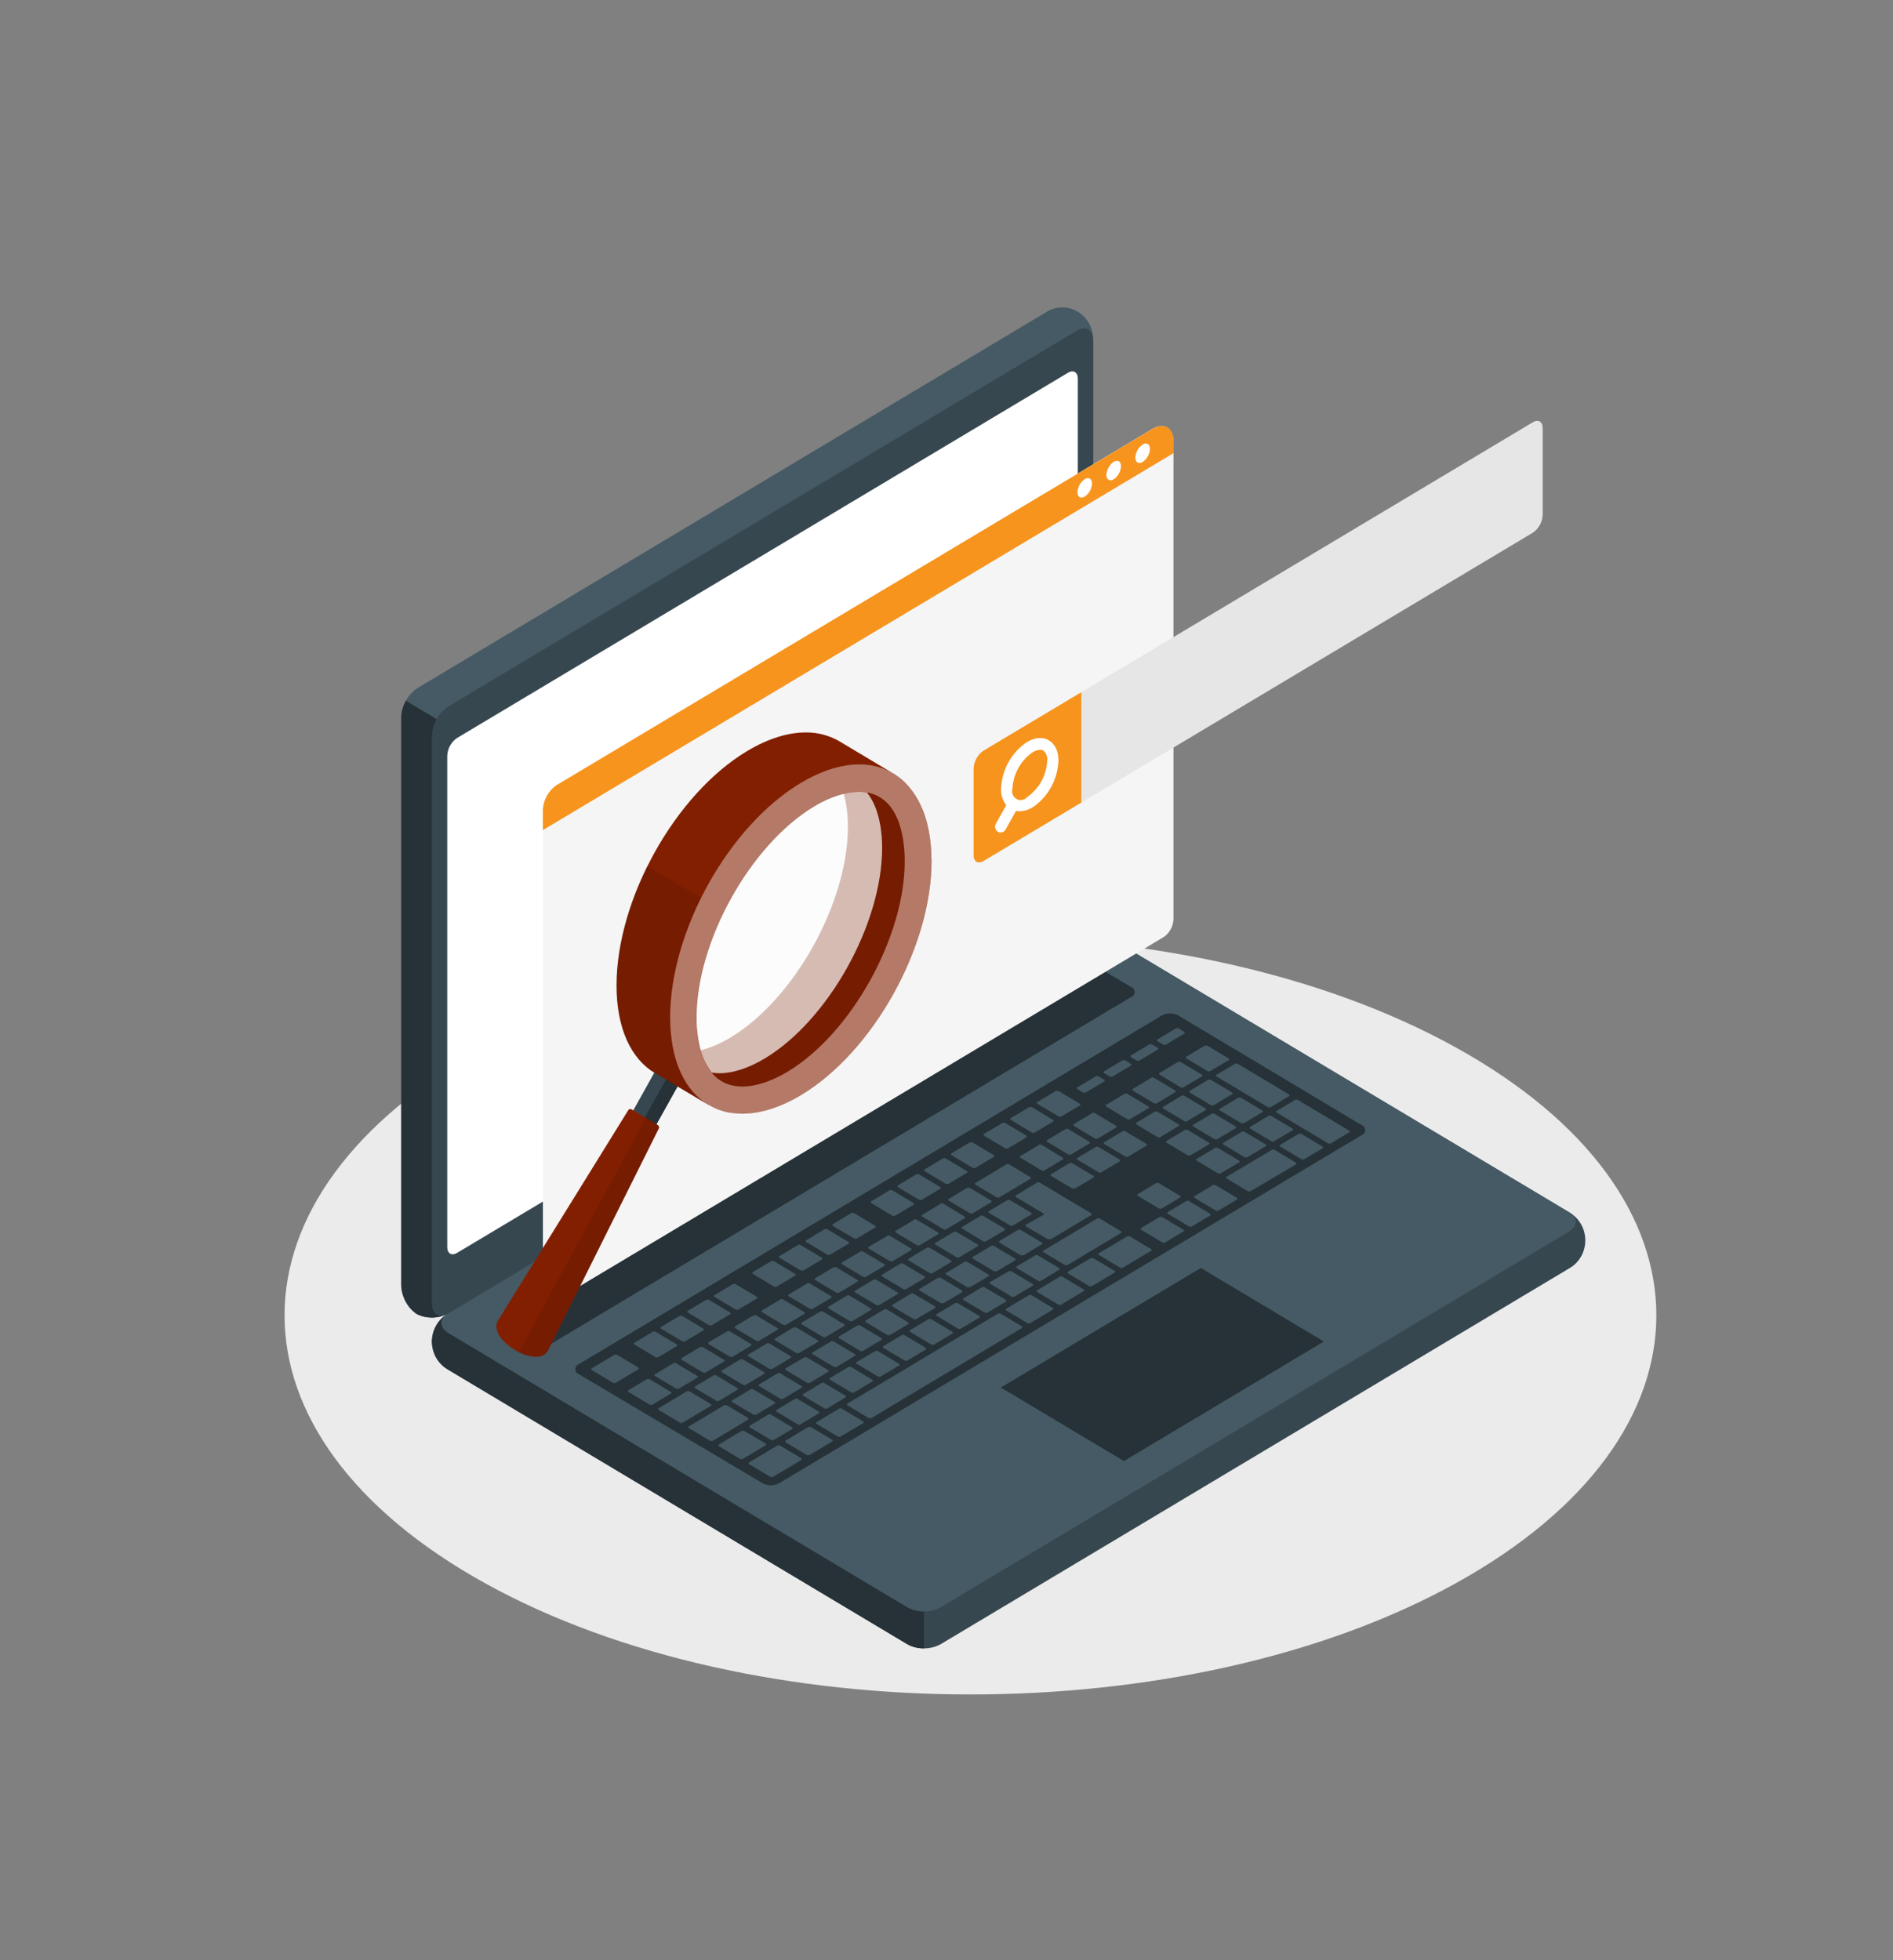 <svg width="643" height="666" viewBox="0 0 643 666" fill="none" xmlns="http://www.w3.org/2000/svg">
<rect x="0" y="0" width="643" height="666" fill="#808080" stroke="none"/>
<path d="M164.891 537.955C255.875 588.251 403.393 588.251 494.377 537.955C585.362 487.658 585.374 406.087 494.377 355.79C403.38 305.494 255.875 305.481 164.891 355.79C73.906 406.1 73.906 487.645 164.891 537.955Z" fill="#EBEBEB"/>
<path d="M146.694 455.77C146.832 457.707 147.407 459.584 148.375 461.247C149.342 462.911 150.674 464.316 152.262 465.347L308.293 558.654C310.018 559.561 311.926 560.033 313.861 560.033C315.796 560.033 317.704 559.561 319.43 558.654L532.906 430.982C534.588 430.062 535.997 428.684 536.979 426.996C537.961 425.309 538.481 423.375 538.481 421.405C538.481 419.434 537.961 417.501 536.979 415.813C535.997 414.126 534.588 412.748 532.906 411.828L376.888 318.588C375.162 317.681 373.255 317.208 371.32 317.208C369.385 317.208 367.477 317.681 365.751 318.588L152.262 446.22C150.677 447.249 149.347 448.649 148.38 450.308C147.413 451.967 146.835 453.838 146.694 455.77Z" fill="#37474F"/>
<path d="M211.071 411.028L152.262 446.22C150.58 447.14 149.171 448.518 148.189 450.205C147.207 451.893 146.687 453.826 146.687 455.797C146.687 457.768 147.207 459.701 148.189 461.389C149.171 463.076 150.58 464.454 152.262 465.374L308.293 558.681C310.009 559.609 311.926 560.068 313.861 560.013V411.028H211.071Z" fill="#263238"/>
<path d="M141.46 446.406C139.91 445.312 138.63 443.856 137.723 442.156C136.816 440.455 136.308 438.558 136.239 436.616V243.756C136.342 241.754 136.901 239.806 137.868 238.07C138.836 236.335 140.185 234.86 141.807 233.766L355.283 106.094C356.895 105.047 358.751 104.475 360.653 104.438C362.555 104.402 364.43 104.903 366.078 105.888C367.725 106.872 369.082 108.304 370.004 110.027C370.925 111.751 371.376 113.702 371.307 115.671V308.544C371.201 310.546 370.642 312.493 369.675 314.228C368.707 315.964 367.359 317.439 365.738 318.534L152.262 446.22C150.602 447.127 148.759 447.616 146.883 447.649C145.006 447.681 143.148 447.256 141.46 446.406Z" fill="#455A64"/>
<path d="M162.37 252.72L137.872 238.068C136.896 239.797 136.361 241.754 136.316 243.756V436.616C136.385 438.558 136.894 440.455 137.8 442.156C138.707 443.856 139.987 445.312 141.537 446.406C143.226 447.249 145.082 447.669 146.956 447.632C148.831 447.595 150.67 447.102 152.327 446.193L176.684 431.635L162.37 252.72Z" fill="#263238"/>
<path d="M146.694 250.016V442.863C146.694 446.54 149.189 448.031 152.262 446.193L365.738 318.534C367.359 317.439 368.707 315.964 369.675 314.228C370.642 312.493 371.201 310.546 371.307 308.544V115.684C371.307 112.008 368.812 110.516 365.738 112.354L152.262 240.026C150.641 241.12 149.291 242.595 148.324 244.331C147.356 246.067 146.798 248.015 146.694 250.016Z" fill="#37474F"/>
<path d="M152.262 452.88L308.293 546.12C310.018 547.027 311.926 547.499 313.861 547.499C315.796 547.499 317.704 547.027 319.43 546.12L532.906 418.448C535.992 416.61 535.992 413.626 532.906 411.788L376.888 318.548C375.162 317.641 373.255 317.168 371.32 317.168C369.385 317.168 367.477 317.641 365.751 318.548L152.262 446.22C149.176 448.031 149.176 451.015 152.262 452.88Z" fill="#455A64"/>
<path d="M155.259 250.722L362.755 126.647C364.594 125.541 366.099 126.433 366.099 128.645V295.584C366.034 296.785 365.697 297.953 365.117 298.994C364.536 300.035 363.727 300.92 362.755 301.578L155.259 425.654C153.407 426.759 151.915 425.867 151.915 423.656V256.716C151.977 255.515 152.312 254.346 152.893 253.304C153.474 252.262 154.285 251.378 155.259 250.722Z" fill="white"/>
<path d="M170.369 447.858L368.529 329.31C369.392 328.857 370.346 328.621 371.313 328.621C372.281 328.621 373.235 328.857 374.097 329.31L384.244 335.371C384.58 335.489 384.872 335.713 385.078 336.012C385.285 336.31 385.396 336.668 385.396 337.036C385.396 337.403 385.285 337.761 385.078 338.06C384.872 338.359 384.58 338.583 384.244 338.701L186.046 457.236C185.183 457.688 184.229 457.924 183.262 457.924C182.294 457.924 181.34 457.688 180.477 457.236L170.369 451.188C170.033 451.07 169.742 450.846 169.535 450.547C169.328 450.249 169.217 449.891 169.217 449.523C169.217 449.156 169.328 448.798 169.535 448.499C169.742 448.2 170.033 447.976 170.369 447.858Z" fill="#263238"/>
<path d="M196.501 463.536L394.648 344.988C395.513 344.535 396.469 344.299 397.438 344.299C398.408 344.299 399.364 344.535 400.229 344.988L462.561 382.284C462.897 382.402 463.189 382.626 463.396 382.925C463.602 383.223 463.713 383.582 463.713 383.949C463.713 384.316 463.602 384.675 463.396 384.973C463.189 385.272 462.897 385.496 462.561 385.614L264.633 503.922C263.768 504.375 262.812 504.611 261.842 504.611C260.873 504.611 259.917 504.375 259.052 503.922L196.501 466.799C196.181 466.674 195.906 466.451 195.711 466.159C195.517 465.868 195.413 465.522 195.413 465.168C195.413 464.814 195.517 464.468 195.711 464.176C195.906 463.885 196.181 463.661 196.501 463.536Z" fill="#263238"/>
<path d="M374.123 398.268L380.335 394.552C380.592 394.392 380.579 394.139 380.335 393.966L373.159 389.677C373.006 389.595 372.836 389.552 372.664 389.552C372.491 389.552 372.322 389.595 372.168 389.677L365.97 393.393C365.7 393.553 365.713 393.806 365.97 393.979L373.146 398.268C373.297 398.348 373.465 398.389 373.635 398.389C373.804 398.389 373.972 398.348 374.123 398.268ZM361.88 383.616L355.682 387.332C355.412 387.479 355.425 387.745 355.682 387.918L362.858 392.207C363.011 392.289 363.181 392.332 363.353 392.332C363.525 392.332 363.695 392.289 363.848 392.207L370.059 388.491C370.317 388.331 370.304 388.065 370.059 387.905L362.871 383.616C362.718 383.534 362.548 383.492 362.376 383.492C362.203 383.492 362.034 383.534 361.88 383.616ZM341.845 395.604L331.338 401.878C331.081 402.038 331.094 402.304 331.338 402.477L338.514 406.766C338.667 406.848 338.837 406.891 339.009 406.891C339.181 406.891 339.351 406.848 339.504 406.766L349.998 400.492C350.268 400.333 350.242 400.066 349.998 399.906L342.822 395.604C342.671 395.522 342.503 395.48 342.333 395.48C342.163 395.48 341.995 395.522 341.845 395.604ZM352.814 389.037L346.616 392.753C346.346 392.913 346.358 393.18 346.616 393.34L353.792 397.629C353.945 397.71 354.114 397.753 354.287 397.753C354.459 397.753 354.629 397.71 354.782 397.629L360.993 393.912C361.25 393.752 361.237 393.499 360.993 393.326L353.804 388.944C353.651 388.862 353.482 388.82 353.309 388.82C353.137 388.82 352.967 388.862 352.814 388.944V389.037ZM328.47 403.596L322.272 407.299C322.002 407.459 322.027 407.725 322.272 407.898L329.448 412.187C329.599 412.266 329.767 412.307 329.936 412.307C330.106 412.307 330.273 412.266 330.425 412.187L336.636 408.471C336.893 408.311 336.881 408.045 336.636 407.885L329.46 403.596C329.307 403.514 329.138 403.472 328.965 403.472C328.793 403.472 328.623 403.514 328.47 403.596ZM319.468 409.017L313.27 412.733C313 412.88 313.025 413.146 313.27 413.32L320.446 417.609C320.599 417.69 320.768 417.733 320.941 417.733C321.113 417.733 321.283 417.69 321.436 417.609L327.647 413.892C327.904 413.732 327.892 413.466 327.647 413.306L320.394 408.924C320.241 408.842 320.071 408.8 319.899 408.8C319.727 408.8 319.557 408.842 319.404 408.924L319.468 409.017ZM347.696 426.466L353.894 422.75C354.164 422.59 354.139 422.337 353.894 422.164L346.719 417.875C346.568 417.793 346.4 417.751 346.23 417.751C346.06 417.751 345.892 417.793 345.741 417.875L339.53 421.591C339.273 421.751 339.285 422.004 339.53 422.177L346.706 426.466C346.855 426.527 347.016 426.553 347.176 426.541C347.336 426.53 347.492 426.481 347.632 426.4L347.696 426.466ZM338.617 431.888L344.828 428.171C345.085 428.025 345.072 427.758 344.828 427.585L337.652 423.296C337.499 423.214 337.329 423.172 337.157 423.172C336.985 423.172 336.815 423.214 336.662 423.296L330.464 427.012C330.193 427.172 330.219 427.439 330.464 427.599L337.639 431.888C337.787 431.948 337.945 431.974 338.103 431.962C338.261 431.951 338.415 431.902 338.552 431.821L338.617 431.888ZM329.55 437.309L335.762 433.606C336.019 433.446 336.006 433.18 335.762 433.006L328.586 428.717C328.432 428.639 328.263 428.598 328.091 428.598C327.919 428.598 327.75 428.639 327.596 428.717L321.397 432.434C321.127 432.594 321.153 432.86 321.397 433.02L328.56 437.309C328.71 437.37 328.87 437.395 329.03 437.384C329.191 437.372 329.346 437.324 329.486 437.242L329.55 437.309ZM320.548 442.73L326.76 439.027C327.017 438.867 327.004 438.601 326.76 438.428L319.584 434.139C319.431 434.057 319.261 434.014 319.089 434.014C318.917 434.014 318.747 434.057 318.594 434.139L312.395 437.842C312.125 438.002 312.138 438.268 312.395 438.441L319.571 442.73C319.851 442.825 320.156 442.801 320.42 442.663L320.548 442.73ZM365.186 403.782L371.397 400.066C371.654 399.92 371.641 399.653 371.397 399.48L364.221 395.191C364.067 395.112 363.898 395.071 363.726 395.071C363.554 395.071 363.385 395.112 363.231 395.191L357.032 398.907C356.762 399.067 356.775 399.334 357.032 399.493L364.208 403.782C364.347 403.831 364.493 403.851 364.639 403.839C364.785 403.828 364.927 403.786 365.057 403.716L365.186 403.782ZM356.827 421.098L370.664 412.813C370.921 412.667 370.908 412.4 370.664 412.227L353.239 401.811C353.085 401.729 352.916 401.687 352.743 401.687C352.571 401.687 352.401 401.729 352.248 401.811L345.098 406.1C344.828 406.247 344.854 406.513 345.098 406.686L354.332 412.201C354.615 412.374 354.627 412.64 354.332 412.8L348.506 416.077C348.249 416.223 348.262 416.49 348.506 416.663L355.708 420.912C355.856 421.004 356.023 421.058 356.195 421.07C356.367 421.082 356.54 421.05 356.698 420.979L356.827 421.098ZM310.466 414.438L304.268 418.155C303.998 418.315 304.01 418.568 304.268 418.741L311.444 423.03C311.597 423.112 311.766 423.154 311.939 423.154C312.111 423.154 312.281 423.112 312.434 423.03L318.645 419.314C318.902 419.154 318.89 418.901 318.645 418.727L311.469 414.438C311.305 414.32 311.112 414.251 310.913 414.239C310.713 414.227 310.514 414.273 310.338 414.372L310.466 414.438ZM301.464 419.86L295.06 423.576C294.803 423.736 294.816 424.002 295.06 424.162L302.236 428.451C302.389 428.533 302.559 428.576 302.731 428.576C302.903 428.576 303.073 428.533 303.226 428.451L309.437 424.735C309.695 424.588 309.682 424.322 309.437 424.149L302.21 419.82C302.066 419.742 301.906 419.7 301.744 419.695C301.581 419.691 301.42 419.724 301.271 419.793L301.464 419.86ZM255.914 480.599C256.067 480.681 256.237 480.723 256.409 480.723C256.581 480.723 256.751 480.681 256.904 480.599L263.116 476.883C263.373 476.736 263.36 476.47 263.116 476.296L255.914 472.034C255.761 471.952 255.591 471.91 255.419 471.91C255.247 471.91 255.077 471.952 254.924 472.034L248.725 475.75C248.455 475.91 248.468 476.177 248.725 476.336L255.914 480.599ZM228.689 463.176L222.478 466.893C222.221 467.052 222.234 467.305 222.478 467.479L229.654 471.768C229.807 471.849 229.977 471.892 230.149 471.892C230.321 471.892 230.491 471.849 230.644 471.768L236.856 468.051C237.113 467.892 237.1 467.639 236.856 467.465L229.68 463.176C229.532 463.101 229.369 463.062 229.204 463.062C229.039 463.062 228.876 463.101 228.728 463.176H228.689ZM243.286 475.897C243.439 475.979 243.608 476.021 243.781 476.021C243.953 476.021 244.123 475.979 244.276 475.897L250.474 472.181C250.744 472.034 250.719 471.768 250.474 471.595L243.311 467.305C243.158 467.224 242.988 467.181 242.816 467.181C242.644 467.181 242.474 467.224 242.321 467.305L236.11 471.022C235.853 471.182 235.865 471.448 236.11 471.608L243.286 475.897ZM271.925 483.889L278.136 480.173C278.393 480.013 278.381 479.76 278.136 479.587L270.96 475.297C270.807 475.216 270.637 475.173 270.465 475.173C270.293 475.173 270.123 475.216 269.97 475.297L263.772 479.014C263.502 479.16 263.527 479.427 263.772 479.6L270.935 483.889C271.091 483.98 271.268 484.028 271.447 484.031C271.627 484.033 271.804 483.989 271.963 483.902L271.925 483.889ZM261.868 489.217C262.021 489.299 262.191 489.341 262.363 489.341C262.536 489.341 262.705 489.299 262.858 489.217L269.07 485.501C269.327 485.354 269.314 485.088 269.07 484.915L261.894 480.625C261.741 480.544 261.571 480.501 261.399 480.501C261.227 480.501 261.057 480.544 260.904 480.625L254.705 484.342C254.435 484.502 254.448 484.768 254.705 484.928L261.868 489.217ZM237.756 457.675L231.557 461.391C231.287 461.538 231.3 461.804 231.557 461.977L238.733 466.267C238.886 466.348 239.056 466.391 239.228 466.391C239.401 466.391 239.57 466.348 239.723 466.267L245.935 462.55C246.192 462.39 246.179 462.124 245.935 461.964L238.759 457.675C238.603 457.61 238.435 457.583 238.267 457.597C238.1 457.611 237.938 457.665 237.794 457.755L237.756 457.675ZM283.1 430.569L276.889 434.272C276.632 434.432 276.644 434.698 276.889 434.858L284.065 439.16C284.219 439.239 284.388 439.28 284.56 439.28C284.731 439.28 284.901 439.239 285.055 439.16L291.253 435.457C291.523 435.298 291.511 435.031 291.253 434.858L284.077 430.569C283.925 430.508 283.762 430.483 283.599 430.497C283.437 430.511 283.279 430.563 283.139 430.649L283.1 430.569ZM246.912 452.334L240.714 456.037C240.444 456.197 240.456 456.463 240.714 456.636L247.889 460.925C248.043 461.004 248.213 461.045 248.385 461.045C248.556 461.045 248.726 461.004 248.88 460.925L255.091 457.209C255.348 457.049 255.335 456.783 255.091 456.623L247.915 452.32C247.759 452.242 247.586 452.202 247.412 452.204C247.238 452.207 247.067 452.251 246.912 452.334ZM292.256 425.214L285.994 428.904C285.736 429.064 285.749 429.33 285.994 429.49L293.17 433.779C293.323 433.861 293.492 433.904 293.665 433.904C293.837 433.904 294.007 433.861 294.16 433.779L300.358 430.076C300.628 429.916 300.615 429.65 300.358 429.477L293.208 425.241C293.054 425.156 292.884 425.109 292.71 425.105C292.535 425.1 292.363 425.138 292.205 425.214H292.256ZM274.124 436.07L267.912 439.773C267.655 439.933 267.668 440.199 267.912 440.372L275.088 444.661C275.242 444.74 275.412 444.781 275.583 444.781C275.755 444.781 275.925 444.74 276.079 444.661L282.277 440.959C282.547 440.799 282.521 440.532 282.277 440.359L275.114 436.07C274.953 435.983 274.775 435.937 274.593 435.937C274.412 435.937 274.233 435.983 274.072 436.07H274.124ZM265.045 441.491L258.846 445.194C258.576 445.354 258.602 445.621 258.846 445.794L266.022 450.083C266.176 450.161 266.345 450.202 266.517 450.202C266.689 450.202 266.858 450.161 267.012 450.083L273.211 446.38C273.468 446.22 273.455 445.954 273.211 445.78L266.035 441.491C265.874 441.404 265.696 441.358 265.514 441.358C265.333 441.358 265.154 441.404 264.993 441.491H265.045ZM255.914 446.913L249.716 450.616C249.446 450.775 249.471 451.042 249.716 451.215L256.879 455.504C257.032 455.586 257.201 455.628 257.374 455.628C257.546 455.628 257.716 455.586 257.869 455.504L264.08 451.801C264.337 451.641 264.325 451.375 264.08 451.202L256.904 446.913C256.75 446.834 256.581 446.793 256.409 446.793C256.237 446.793 256.068 446.834 255.914 446.913ZM302.274 453.573L308.473 449.87C308.743 449.71 308.73 449.443 308.473 449.27L301.284 444.888C301.13 444.809 300.961 444.768 300.789 444.768C300.617 444.768 300.448 444.809 300.294 444.888L294.083 448.591C293.825 448.751 293.838 449.017 294.083 449.19L301.258 453.479C301.414 453.572 301.59 453.623 301.77 453.628C301.949 453.632 302.127 453.591 302.287 453.506L302.274 453.573ZM381.942 371.628L375.731 375.344C375.474 375.504 375.486 375.757 375.731 375.93L382.907 380.219C383.06 380.301 383.229 380.344 383.402 380.344C383.574 380.344 383.744 380.301 383.897 380.219L390.095 376.503C390.365 376.343 390.353 376.09 390.095 375.917L382.919 371.628C382.768 371.548 382.601 371.507 382.431 371.507C382.261 371.507 382.094 371.548 381.942 371.628ZM370.96 378.195L364.761 381.911C364.491 382.058 364.517 382.324 364.761 382.497L371.924 386.786C372.078 386.865 372.248 386.906 372.419 386.906C372.591 386.906 372.76 386.865 372.914 386.786L379.126 383.07C379.383 382.91 379.37 382.644 379.126 382.484L371.95 378.195C371.8 378.1 371.631 378.045 371.456 378.033C371.281 378.022 371.107 378.054 370.947 378.128L370.96 378.195ZM391.008 366.207L384.81 369.923C384.54 370.07 384.553 370.336 384.81 370.509L391.986 374.798C392.139 374.88 392.309 374.923 392.481 374.923C392.653 374.923 392.823 374.88 392.976 374.798L399.187 371.082C399.445 370.922 399.432 370.656 399.187 370.496L392.011 366.207C391.854 366.101 391.673 366.039 391.486 366.027C391.299 366.015 391.112 366.054 390.944 366.14L391.008 366.207ZM344.069 416.343L350.281 412.627C350.538 412.467 350.525 412.201 350.281 412.041L343.105 407.752C342.952 407.67 342.782 407.627 342.61 407.627C342.438 407.627 342.268 407.67 342.115 407.752L335.916 411.468C335.646 411.615 335.659 411.881 335.916 412.054L343.092 416.343C343.247 416.41 343.414 416.439 343.582 416.428C343.749 416.416 343.912 416.365 344.057 416.277L344.069 416.343ZM401.065 360.812C400.912 360.73 400.742 360.688 400.57 360.688C400.398 360.688 400.228 360.73 400.075 360.812L393.876 364.528C393.606 364.675 393.619 364.941 393.876 365.114L401.052 369.403C401.206 369.482 401.375 369.523 401.547 369.523C401.719 369.523 401.888 369.482 402.042 369.403L408.254 365.687C408.511 365.527 408.498 365.261 408.254 365.101L401.065 360.812ZM311.354 448.085L317.565 444.382C317.822 444.222 317.809 443.956 317.565 443.782L310.35 439.56C310.197 439.478 310.028 439.436 309.855 439.436C309.683 439.436 309.513 439.478 309.36 439.56L303.162 443.263C302.892 443.423 302.905 443.689 303.162 443.862L310.338 448.151C310.5 448.224 310.677 448.256 310.853 448.245C311.03 448.233 311.201 448.178 311.354 448.085ZM422.554 381.591L428.765 377.875C429.023 377.729 429.01 377.462 428.765 377.289L421.551 372.96C421.398 372.878 421.228 372.836 421.056 372.836C420.884 372.836 420.714 372.878 420.561 372.96L414.362 376.676C414.092 376.836 414.105 377.102 414.362 377.262L421.538 381.551C421.691 381.644 421.864 381.696 422.041 381.703C422.218 381.71 422.394 381.672 422.554 381.591ZM403.264 380.885L409.475 377.169C409.733 377.009 409.72 376.756 409.475 376.583L402.299 372.294C402.146 372.212 401.977 372.17 401.804 372.17C401.632 372.17 401.462 372.212 401.309 372.294L395.111 376.01C394.841 376.17 394.854 376.423 395.111 376.596L402.287 380.885C402.43 380.971 402.59 381.022 402.755 381.033C402.92 381.045 403.085 381.017 403.238 380.952L403.264 380.885ZM411.327 366.873C411.174 366.791 411.004 366.748 410.832 366.748C410.66 366.748 410.49 366.791 410.337 366.873L404.138 370.589C403.868 370.736 403.881 371.002 404.138 371.175L411.314 375.464C411.467 375.546 411.637 375.589 411.809 375.589C411.982 375.589 412.151 375.546 412.305 375.464L418.516 371.748C418.773 371.588 418.76 371.322 418.516 371.162L411.327 366.873ZM413.243 365.727L430.656 376.143C430.809 376.225 430.979 376.268 431.151 376.268C431.323 376.268 431.493 376.225 431.646 376.143L437.857 372.427C438.115 372.267 438.102 372.014 437.857 371.841L420.432 361.425C420.279 361.343 420.109 361.3 419.937 361.3C419.765 361.3 419.595 361.343 419.442 361.425L413.243 365.141C412.909 365.288 412.935 365.554 413.218 365.727H413.243ZM392.204 377.715L385.993 381.431C385.736 381.591 385.749 381.858 385.993 382.018L393.169 386.307C393.322 386.388 393.492 386.431 393.664 386.431C393.836 386.431 394.006 386.388 394.159 386.307L400.358 382.59C400.628 382.444 400.615 382.177 400.358 382.004L393.182 377.715C393.036 377.636 392.874 377.592 392.709 377.587C392.544 377.583 392.38 377.617 392.23 377.689L392.204 377.715ZM323.956 418.528L317.719 422.244C317.462 422.404 317.475 422.67 317.719 422.83L324.895 427.119C325.048 427.201 325.218 427.244 325.39 427.244C325.562 427.244 325.732 427.201 325.885 427.119L332.084 423.403C332.354 423.256 332.341 422.99 332.084 422.817L324.908 418.528C324.759 418.444 324.592 418.398 324.422 418.393C324.253 418.389 324.084 418.426 323.931 418.501L323.956 418.528ZM412.523 387.013C412.676 387.094 412.846 387.137 413.018 387.137C413.191 387.137 413.36 387.094 413.513 387.013L419.725 383.296C419.982 383.15 419.969 382.883 419.725 382.71L412.549 378.421C412.395 378.342 412.225 378.301 412.054 378.301C411.882 378.301 411.713 378.342 411.559 378.421L405.36 382.137C405.09 382.297 405.103 382.564 405.36 382.723L412.523 387.013ZM333.023 413.106L326.824 416.823C326.554 416.983 326.567 417.236 326.824 417.409L334 421.698C334.153 421.78 334.323 421.822 334.495 421.822C334.667 421.822 334.837 421.78 334.99 421.698L341.202 417.982C341.459 417.822 341.446 417.569 341.202 417.395L334.026 413.106C333.87 413.014 333.694 412.963 333.515 412.958C333.335 412.953 333.157 412.995 332.997 413.08L333.023 413.106ZM265.045 475.204C265.198 475.286 265.368 475.329 265.54 475.329C265.712 475.329 265.882 475.286 266.035 475.204L272.246 471.488C272.503 471.328 272.491 471.075 272.246 470.902L265.07 466.613C264.917 466.531 264.748 466.488 264.575 466.488C264.403 466.488 264.233 466.531 264.08 466.613L257.882 470.329C257.612 470.489 257.637 470.742 257.882 470.915L265.045 475.204ZM251.413 461.884L245.202 465.601C244.945 465.76 244.957 466.013 245.202 466.187L252.378 470.476C252.531 470.557 252.7 470.6 252.873 470.6C253.045 470.6 253.215 470.557 253.368 470.476L259.566 466.759C259.836 466.6 259.824 466.346 259.566 466.173L252.39 461.884C252.236 461.8 252.064 461.756 251.889 461.756C251.714 461.756 251.542 461.8 251.387 461.884H251.413ZM275.114 469.783L281.313 466.067C281.57 465.907 281.557 465.64 281.313 465.481L274.137 461.192C273.984 461.11 273.814 461.067 273.642 461.067C273.469 461.067 273.3 461.11 273.146 461.192L266.884 464.868C266.626 465.014 266.639 465.281 266.884 465.454L274.06 469.743C274.214 469.838 274.389 469.891 274.569 469.898C274.749 469.905 274.927 469.866 275.088 469.783H275.114ZM284.18 464.362L290.379 460.645C290.649 460.486 290.623 460.219 290.379 460.059L283.216 455.77C283.063 455.689 282.893 455.646 282.721 455.646C282.549 455.646 282.379 455.689 282.226 455.77L276.014 459.473C275.757 459.633 275.77 459.9 276.014 460.073L283.19 464.362C283.347 464.445 283.522 464.488 283.698 464.488C283.875 464.488 284.049 464.445 284.206 464.362H284.18ZM293.182 458.927L299.381 455.224C299.651 455.064 299.638 454.798 299.381 454.638L292.205 450.336C292.051 450.257 291.882 450.216 291.71 450.216C291.538 450.216 291.369 450.257 291.215 450.336L285.003 454.039C284.746 454.199 284.759 454.465 285.003 454.638L292.179 458.927C292.337 459.016 292.514 459.062 292.694 459.062C292.873 459.062 293.05 459.016 293.208 458.927H293.182ZM260.415 456.463L254.204 460.179C253.947 460.326 253.959 460.592 254.204 460.765L261.38 465.054C261.533 465.136 261.702 465.179 261.875 465.179C262.047 465.179 262.217 465.136 262.37 465.054L268.581 461.338C268.838 461.178 268.826 460.912 268.581 460.752L261.405 456.463C261.257 456.388 261.094 456.349 260.929 456.349C260.765 456.349 260.602 456.388 260.454 456.463H260.415ZM269.481 451.042L263.283 454.745C263.013 454.905 263.026 455.171 263.283 455.344L270.459 459.633C270.613 459.712 270.782 459.753 270.954 459.753C271.126 459.753 271.295 459.712 271.449 459.633L277.776 455.944C278.033 455.784 278.02 455.517 277.776 455.357L270.6 451.068C270.438 450.966 270.253 450.91 270.064 450.905C269.874 450.9 269.686 450.948 269.52 451.042H269.481ZM305.759 429.357L299.638 433.06C299.381 433.22 299.394 433.486 299.638 433.659L306.814 437.948C306.968 438.027 307.137 438.068 307.309 438.068C307.481 438.068 307.65 438.027 307.804 437.948L314.003 434.245C314.273 434.085 314.247 433.819 314.003 433.646L306.84 429.357C306.68 429.266 306.501 429.218 306.319 429.218C306.137 429.218 305.958 429.266 305.798 429.357H305.759ZM296.68 434.778L290.482 438.481C290.225 438.641 290.237 438.907 290.482 439.08L297.658 443.369C297.812 443.448 297.981 443.489 298.153 443.489C298.324 443.489 298.494 443.448 298.648 443.369L304.846 439.666C305.116 439.507 305.091 439.24 304.846 439.067L297.671 434.778C297.522 434.706 297.359 434.668 297.195 434.668C297.03 434.668 296.868 434.706 296.719 434.778H296.68ZM314.826 423.922L308.64 427.639C308.383 427.798 308.396 428.065 308.64 428.225L315.816 432.527C315.97 432.606 316.139 432.647 316.311 432.647C316.483 432.647 316.652 432.606 316.806 432.527L323.005 428.811C323.275 428.664 323.262 428.398 323.005 428.225L315.829 423.936C315.679 423.859 315.515 423.818 315.348 423.816C315.181 423.813 315.016 423.85 314.864 423.922H314.826ZM278.548 445.621L272.349 449.323C272.079 449.483 272.092 449.75 272.349 449.923L279.525 454.212C279.679 454.291 279.848 454.332 280.02 454.332C280.192 454.332 280.361 454.291 280.515 454.212L286.727 450.496C286.984 450.336 286.971 450.069 286.727 449.91L279.551 445.607C279.399 445.535 279.234 445.498 279.067 445.501C278.9 445.503 278.736 445.544 278.586 445.621H278.548ZM287.614 440.199L281.415 443.902C281.145 444.062 281.171 444.328 281.415 444.502L288.591 448.791C288.742 448.872 288.91 448.915 289.08 448.915C289.25 448.915 289.418 448.872 289.569 448.791L295.78 445.088C296.037 444.928 296.024 444.662 295.78 444.488L288.604 440.199C288.455 440.127 288.293 440.089 288.128 440.089C287.964 440.089 287.801 440.127 287.653 440.199H287.614ZM281.004 478.481L287.202 474.765C287.46 474.605 287.447 474.338 287.202 474.179L280.027 469.89C279.874 469.808 279.704 469.765 279.531 469.765C279.359 469.765 279.189 469.808 279.036 469.89L272.838 473.606C272.568 473.752 272.594 474.019 272.838 474.192L280.014 478.481C280.172 478.57 280.349 478.616 280.528 478.616C280.708 478.616 280.885 478.57 281.043 478.481H281.004ZM227.828 472.86L220.652 468.571C220.499 468.489 220.329 468.446 220.157 468.446C219.985 468.446 219.815 468.489 219.662 468.571L213.476 472.314C213.219 472.474 213.232 472.727 213.476 472.9L220.652 477.189C220.805 477.271 220.975 477.313 221.147 477.313C221.319 477.313 221.489 477.271 221.642 477.189L227.841 473.473C228.124 473.353 228.111 473.086 227.828 472.86ZM241.408 476.989L234.232 472.7C234.08 472.622 233.913 472.581 233.743 472.581C233.574 472.581 233.407 472.622 233.255 472.7L223.764 478.441C223.507 478.601 223.52 478.867 223.764 479.027L230.94 483.316C231.093 483.398 231.263 483.441 231.435 483.441C231.607 483.441 231.777 483.398 231.93 483.316L241.472 477.615C241.768 477.482 241.691 477.216 241.408 477.042V476.989ZM216.82 464.562L209.618 460.326C209.465 460.244 209.295 460.201 209.123 460.201C208.951 460.201 208.781 460.244 208.628 460.326L201.015 464.868C200.758 465.028 200.77 465.294 201.015 465.467L208.191 469.756C208.344 469.838 208.513 469.881 208.686 469.881C208.858 469.881 209.028 469.838 209.181 469.756L216.807 465.201C217.115 465.054 217.103 464.788 216.82 464.615V464.562ZM222.671 461.058C222.824 461.14 222.994 461.183 223.166 461.183C223.338 461.183 223.508 461.14 223.661 461.058L229.86 457.342C230.13 457.196 230.117 456.929 229.86 456.756L222.684 452.467C222.531 452.385 222.361 452.343 222.189 452.343C222.016 452.343 221.847 452.385 221.694 452.467L215.482 456.183C215.225 456.343 215.238 456.61 215.482 456.769L222.671 461.058ZM254.049 481.691L246.912 477.455C246.758 477.377 246.589 477.336 246.417 477.336C246.245 477.336 246.076 477.377 245.922 477.455L233.988 484.595C233.731 484.755 233.743 485.021 233.988 485.181L241.164 489.483C241.318 489.562 241.487 489.603 241.659 489.603C241.831 489.603 242 489.562 242.154 489.483L254.088 482.344C254.345 482.184 254.332 481.918 254.049 481.744V481.691ZM260.004 490.389L252.828 486.18C252.675 486.098 252.505 486.056 252.333 486.056C252.16 486.056 251.991 486.098 251.837 486.18L244.199 490.749C243.941 490.909 243.954 491.175 244.199 491.348L251.375 495.637C251.529 495.716 251.698 495.757 251.87 495.757C252.041 495.757 252.211 495.716 252.365 495.637L260.004 491.068C260.299 490.882 260.286 490.616 260.004 490.442V490.389ZM290.096 420.739C290.249 420.821 290.419 420.863 290.591 420.863C290.763 420.863 290.933 420.821 291.086 420.739L297.285 417.036C297.555 416.876 297.529 416.61 297.285 416.436L290.109 412.147C289.955 412.069 289.785 412.028 289.614 412.028C289.442 412.028 289.273 412.069 289.119 412.147L282.92 415.917C282.663 416.077 282.676 416.343 282.92 416.503L290.096 420.739ZM271.951 431.595C272.105 431.673 272.274 431.714 272.446 431.714C272.617 431.714 272.787 431.673 272.941 431.595L279.152 427.892C279.409 427.732 279.396 427.465 279.152 427.292L271.976 423.003C271.822 422.924 271.653 422.884 271.481 422.884C271.309 422.884 271.14 422.924 270.986 423.003L264.787 426.706C264.517 426.866 264.543 427.132 264.787 427.306L271.951 431.595ZM231.737 455.69C231.89 455.772 232.06 455.815 232.232 455.815C232.405 455.815 232.574 455.772 232.728 455.69L238.926 451.974C239.196 451.814 239.183 451.561 238.926 451.388L231.75 447.099C231.597 447.017 231.427 446.975 231.255 446.975C231.083 446.975 230.913 447.017 230.76 447.099L224.549 450.815C224.291 450.975 224.304 451.228 224.549 451.401L231.737 455.69ZM281.03 426.24C281.181 426.319 281.349 426.359 281.518 426.359C281.688 426.359 281.855 426.319 282.007 426.24L288.218 422.537C288.476 422.377 288.463 422.111 288.218 421.938L281.043 417.649C280.889 417.567 280.72 417.524 280.547 417.524C280.375 417.524 280.205 417.567 280.052 417.649L273.854 421.351C273.584 421.511 273.609 421.778 273.854 421.951L281.03 426.24ZM262.884 437.082C263.037 437.164 263.207 437.207 263.379 437.207C263.552 437.207 263.721 437.164 263.874 437.082L270.086 433.379C270.343 433.22 270.33 432.953 270.086 432.78L262.91 428.491C262.756 428.412 262.587 428.371 262.415 428.371C262.243 428.371 262.074 428.412 261.92 428.491L255.721 432.194C255.451 432.354 255.464 432.62 255.721 432.793L262.884 437.082ZM264.98 491.148C264.826 491.07 264.657 491.029 264.485 491.029C264.314 491.029 264.144 491.07 263.99 491.148L254.448 496.836C254.191 496.996 254.204 497.262 254.448 497.435L261.624 501.724C261.777 501.806 261.947 501.849 262.119 501.849C262.291 501.849 262.461 501.806 262.614 501.724L272.156 496.023C272.426 495.864 272.401 495.597 272.156 495.424L264.98 491.148ZM249.87 444.888C250.024 444.967 250.193 445.008 250.365 445.008C250.537 445.008 250.706 444.967 250.86 444.888L257.071 441.172C257.329 441.012 257.316 440.745 257.071 440.586L249.896 436.297C249.743 436.215 249.573 436.172 249.401 436.172C249.228 436.172 249.059 436.215 248.905 436.297L242.707 440.013C242.437 440.159 242.45 440.426 242.707 440.599L249.87 444.888ZM240.804 450.216C240.957 450.298 241.126 450.34 241.299 450.34C241.471 450.34 241.641 450.298 241.794 450.216L248.005 446.5C248.262 446.34 248.25 446.073 248.005 445.914L240.829 441.625C240.676 441.543 240.506 441.5 240.334 441.5C240.162 441.5 239.992 441.543 239.839 441.625L233.641 445.341C233.371 445.487 233.383 445.754 233.641 445.927L240.804 450.216ZM432.983 390.676C432.83 390.594 432.661 390.551 432.488 390.551C432.316 390.551 432.146 390.594 431.993 390.676L416.664 399.786C416.407 399.946 416.42 400.213 416.664 400.386L423.84 404.675C423.994 404.754 424.163 404.795 424.335 404.795C424.507 404.795 424.676 404.754 424.83 404.675L440.185 395.604C440.455 395.444 440.442 395.178 440.185 395.005L432.983 390.676ZM412.935 402.664C412.782 402.582 412.612 402.539 412.44 402.539C412.267 402.539 412.098 402.582 411.944 402.664L405.746 406.366C405.476 406.526 405.489 406.793 405.746 406.966L412.922 411.255C413.076 411.334 413.245 411.375 413.417 411.375C413.589 411.375 413.758 411.334 413.912 411.255L420.123 407.552C420.381 407.392 420.368 407.126 420.123 406.953L412.935 402.664ZM290.109 473.06L296.307 469.343C296.577 469.184 296.552 468.917 296.307 468.757L289.144 464.455C288.99 464.376 288.821 464.335 288.649 464.335C288.478 464.335 288.308 464.376 288.154 464.455L281.943 468.158C281.686 468.318 281.698 468.584 281.943 468.757L289.119 473.046C289.272 473.127 289.44 473.17 289.612 473.173C289.784 473.175 289.954 473.136 290.109 473.06ZM394.802 413.506C394.648 413.427 394.479 413.386 394.307 413.386C394.135 413.386 393.966 413.427 393.812 413.506L387.6 417.209C387.343 417.369 387.356 417.635 387.6 417.808L394.776 422.097C394.929 422.179 395.099 422.222 395.271 422.222C395.444 422.222 395.613 422.179 395.767 422.097L401.965 418.394C402.235 418.235 402.222 417.968 401.965 417.795L394.802 413.506ZM442.05 385.254C441.896 385.176 441.726 385.135 441.555 385.135C441.383 385.135 441.213 385.176 441.059 385.254L434.861 388.944C434.591 389.104 434.604 389.37 434.861 389.53L442.037 393.832C442.191 393.911 442.36 393.952 442.532 393.952C442.704 393.952 442.873 393.911 443.027 393.832L449.238 390.129C449.496 389.97 449.483 389.703 449.238 389.53L442.05 385.254ZM458.292 384.122L440.867 373.706C440.714 373.624 440.544 373.581 440.371 373.581C440.199 373.581 440.029 373.624 439.876 373.706L433.678 377.422C433.408 377.582 433.421 377.848 433.678 378.008L451.103 388.424C451.256 388.506 451.426 388.549 451.598 388.549C451.771 388.549 451.94 388.506 452.093 388.424L458.305 384.708C458.588 384.562 458.575 384.295 458.292 384.122ZM360.916 433.779C360.763 433.697 360.593 433.655 360.421 433.655C360.249 433.655 360.079 433.697 359.926 433.779L352.287 438.348C352.03 438.508 352.043 438.774 352.287 438.934L359.463 443.223C359.616 443.305 359.786 443.347 359.958 443.347C360.13 443.347 360.3 443.305 360.453 443.223L368.092 438.654C368.349 438.494 368.336 438.228 368.092 438.068L360.916 433.779ZM383.82 420.073C383.667 419.991 383.497 419.948 383.325 419.948C383.152 419.948 382.983 419.991 382.829 420.073L373.287 425.774C373.03 425.934 373.043 426.2 373.287 426.36L380.463 430.662C380.617 430.741 380.787 430.782 380.958 430.782C381.13 430.782 381.299 430.741 381.453 430.662L390.996 424.961C391.253 424.801 391.24 424.535 390.996 424.362L383.82 420.073ZM339.916 446.326C339.762 446.248 339.592 446.207 339.42 446.207C339.249 446.207 339.079 446.248 338.925 446.326L287.858 476.856C287.601 477.016 287.614 477.282 287.858 477.455L295.034 481.744C295.188 481.823 295.358 481.864 295.529 481.864C295.701 481.864 295.87 481.823 296.024 481.744L347.091 451.202C347.349 451.042 347.336 450.775 347.091 450.602L339.916 446.326ZM285.981 478.588C285.828 478.506 285.658 478.463 285.486 478.463C285.313 478.463 285.144 478.506 284.991 478.588L277.365 483.156C277.095 483.316 277.107 483.583 277.365 483.742L284.54 488.031C284.694 488.113 284.863 488.156 285.036 488.156C285.208 488.156 285.378 488.113 285.531 488.031L293.208 483.516C293.465 483.356 293.452 483.09 293.208 482.93L285.981 478.588ZM350.409 440.053C350.255 439.974 350.086 439.933 349.914 439.933C349.743 439.933 349.573 439.974 349.419 440.053L341.793 444.622C341.523 444.781 341.536 445.048 341.793 445.221L348.969 449.51C349.123 449.589 349.292 449.63 349.464 449.63C349.636 449.63 349.805 449.589 349.959 449.51L357.598 444.941C357.868 444.795 357.842 444.528 357.598 444.355L350.409 440.053ZM275.487 484.848C275.333 484.769 275.164 484.728 274.992 484.728C274.82 484.728 274.651 484.769 274.497 484.848L266.858 489.417C266.601 489.577 266.614 489.843 266.858 490.016L274.034 494.305C274.188 494.384 274.357 494.425 274.529 494.425C274.701 494.425 274.87 494.384 275.024 494.305L282.65 489.75C282.92 489.59 282.907 489.323 282.65 489.15L275.487 484.848ZM371.41 427.479C371.256 427.4 371.086 427.359 370.915 427.359C370.743 427.359 370.574 427.4 370.42 427.479L362.794 432.034C362.523 432.194 362.536 432.46 362.794 432.634L369.969 436.923C370.123 437.001 370.293 437.042 370.465 437.042C370.636 437.042 370.806 437.001 370.96 436.923L378.598 432.354C378.869 432.194 378.843 431.928 378.598 431.754L371.41 427.479ZM403.868 408.071C403.715 407.99 403.546 407.947 403.373 407.947C403.201 407.947 403.031 407.99 402.878 408.071L396.68 411.774C396.41 411.934 396.422 412.201 396.68 412.374L403.856 416.663C404.01 416.742 404.179 416.783 404.351 416.783C404.522 416.783 404.692 416.742 404.846 416.663L411.057 412.96C411.314 412.8 411.301 412.534 411.057 412.36L403.868 408.071ZM423.737 393.126L429.936 389.423C430.206 389.264 430.193 388.997 429.936 388.824L422.76 384.535C422.606 384.456 422.436 384.415 422.265 384.415C422.093 384.415 421.923 384.456 421.769 384.535L415.558 388.251C415.301 388.411 415.314 388.678 415.558 388.837L422.734 393.14C422.89 393.221 423.061 393.263 423.236 393.263C423.41 393.263 423.581 393.221 423.737 393.14V393.126ZM383.228 392.94L389.439 389.224C389.697 389.064 389.684 388.797 389.439 388.638L382.264 384.349C382.11 384.267 381.941 384.224 381.768 384.224C381.596 384.224 381.426 384.267 381.273 384.349L375.075 388.065C374.805 388.225 374.831 388.478 375.075 388.651L382.238 392.94C382.391 393.022 382.561 393.064 382.733 393.064C382.905 393.064 383.075 393.022 383.228 392.94ZM362.652 429.743L380.785 418.901C381.042 418.741 381.029 418.474 380.785 418.301L373.609 414.012C373.455 413.933 373.285 413.893 373.114 413.893C372.942 413.893 372.773 413.933 372.619 414.012L354.486 424.868C354.229 425.015 354.242 425.281 354.486 425.454L361.662 429.743C361.82 429.815 361.993 429.846 362.165 429.835C362.337 429.823 362.504 429.769 362.652 429.676V429.743ZM413.681 398.614C413.835 398.693 414.004 398.734 414.176 398.734C414.347 398.734 414.517 398.693 414.671 398.614L420.869 394.911C421.139 394.751 421.126 394.485 420.869 394.312L413.693 390.023C413.54 389.941 413.371 389.898 413.198 389.898C413.026 389.898 412.856 389.941 412.703 390.023L406.492 393.726C406.235 393.886 406.247 394.152 406.492 394.325L413.681 398.614ZM404.421 392.5L410.62 388.797C410.89 388.638 410.877 388.371 410.62 388.198L403.444 383.909C403.29 383.83 403.121 383.789 402.949 383.789C402.777 383.789 402.608 383.83 402.454 383.909L396.242 387.625C395.985 387.785 395.998 388.052 396.242 388.211L403.418 392.514C403.58 392.582 403.755 392.611 403.929 392.597C404.103 392.583 404.272 392.527 404.421 392.434V392.5ZM353.586 435.124L359.784 431.408C360.054 431.248 360.029 430.995 359.784 430.822L352.608 426.533C352.455 426.451 352.286 426.409 352.113 426.409C351.941 426.409 351.771 426.451 351.618 426.533L345.381 430.236C345.111 430.396 345.137 430.649 345.381 430.822L352.557 435.111C352.724 435.21 352.913 435.261 353.105 435.258C353.297 435.256 353.485 435.2 353.65 435.098L353.586 435.124ZM393.632 410.562C393.786 410.641 393.955 410.682 394.127 410.682C394.299 410.682 394.468 410.641 394.622 410.562L400.833 406.859C401.091 406.7 401.078 406.433 400.833 406.26L393.658 401.971C393.504 401.892 393.334 401.851 393.162 401.851C392.991 401.851 392.821 401.892 392.667 401.971L386.469 405.687C386.199 405.847 386.212 406.113 386.469 406.273L393.632 410.562ZM308.241 462.204L314.44 458.501C314.71 458.341 314.697 458.075 314.44 457.902L307.264 453.613C307.11 453.534 306.941 453.493 306.769 453.493C306.597 453.493 306.428 453.534 306.274 453.613L300.062 457.315C299.805 457.475 299.818 457.742 300.062 457.915L307.238 462.204C307.394 462.285 307.566 462.327 307.74 462.327C307.914 462.327 308.086 462.285 308.241 462.204ZM317.308 456.783L323.519 453.08C323.776 452.92 323.763 452.654 323.519 452.48L316.356 448.191C316.203 448.11 316.033 448.067 315.861 448.067C315.689 448.067 315.519 448.11 315.366 448.191L309.154 451.894C308.897 452.054 308.91 452.32 309.154 452.494L316.33 456.783C316.483 456.859 316.65 456.899 316.819 456.899C316.988 456.899 317.155 456.859 317.308 456.783ZM299.175 467.625L305.374 463.922C305.644 463.762 305.631 463.496 305.374 463.323L298.211 459.034C298.057 458.955 297.887 458.914 297.716 458.914C297.544 458.914 297.374 458.955 297.22 459.034L291.009 462.737C290.752 462.897 290.765 463.163 291.009 463.336L298.185 467.625C298.338 467.707 298.508 467.75 298.68 467.75C298.852 467.75 299.022 467.707 299.175 467.625ZM335.44 445.94L341.652 442.237C341.909 442.077 341.896 441.811 341.652 441.638L334.476 437.349C334.322 437.27 334.152 437.229 333.981 437.229C333.809 437.229 333.64 437.27 333.486 437.349L327.287 441.065C327.017 441.225 327.03 441.491 327.287 441.651L334.463 445.94C334.614 446.02 334.782 446.061 334.952 446.061C335.121 446.061 335.289 446.02 335.44 445.94ZM326.438 451.361L332.65 447.658C332.907 447.499 332.894 447.232 332.65 447.059L325.358 442.77C325.205 442.688 325.035 442.646 324.863 442.646C324.691 442.646 324.521 442.688 324.368 442.77L318.169 446.473C317.899 446.633 317.912 446.899 318.169 447.059L325.345 451.361C325.504 451.447 325.681 451.491 325.86 451.491C326.039 451.491 326.215 451.447 326.374 451.361H326.438ZM344.571 440.519L350.782 436.803C351.039 436.656 351.027 436.39 350.782 436.217L343.606 431.928C343.453 431.846 343.284 431.803 343.111 431.803C342.939 431.803 342.769 431.846 342.616 431.928L336.315 435.564C336.045 435.724 336.07 435.99 336.315 436.15L343.478 440.439C343.629 440.54 343.803 440.601 343.982 440.614C344.162 440.628 344.342 440.596 344.507 440.519H344.571ZM386.057 360.293C386.21 360.374 386.38 360.417 386.552 360.417C386.725 360.417 386.894 360.374 387.048 360.293L393.259 356.576C393.516 356.43 393.503 356.163 393.259 355.99L391.356 354.845C391.202 354.766 391.032 354.725 390.86 354.725C390.689 354.725 390.519 354.766 390.365 354.845L384.154 358.548C383.897 358.708 383.91 358.974 384.154 359.147L386.057 360.293ZM341.446 390.129C341.599 390.211 341.769 390.254 341.941 390.254C342.113 390.254 342.283 390.211 342.436 390.129L348.635 386.426C348.905 386.267 348.892 386 348.635 385.827L341.459 381.538C341.305 381.459 341.135 381.418 340.964 381.418C340.792 381.418 340.623 381.459 340.469 381.538L334.257 385.241C334 385.401 334.013 385.667 334.257 385.84L341.446 390.129ZM359.579 379.287C359.733 379.366 359.902 379.407 360.074 379.407C360.245 379.407 360.415 379.366 360.569 379.287L366.78 375.584C367.037 375.424 367.024 375.158 366.78 374.985L359.604 370.696C359.451 370.614 359.281 370.571 359.109 370.571C358.937 370.571 358.767 370.614 358.614 370.696L352.364 374.398C352.094 374.558 352.107 374.825 352.364 374.998L359.579 379.287ZM330.373 396.749C330.527 396.828 330.697 396.869 330.869 396.869C331.04 396.869 331.21 396.828 331.364 396.749L337.562 393.033C337.832 392.873 337.819 392.607 337.562 392.447L330.386 388.145C330.232 388.066 330.063 388.025 329.891 388.025C329.72 388.025 329.55 388.066 329.396 388.145L323.185 391.848C322.928 392.008 322.94 392.274 323.185 392.447L330.373 396.749ZM350.512 384.761C350.666 384.84 350.836 384.881 351.007 384.881C351.179 384.881 351.348 384.84 351.502 384.761L357.714 381.058C357.971 380.899 357.958 380.632 357.714 380.459L350.538 376.17C350.384 376.091 350.215 376.05 350.043 376.05C349.871 376.05 349.702 376.091 349.548 376.17L343.349 379.873C343.079 380.033 343.092 380.299 343.349 380.472L350.512 384.761ZM312.177 407.592C312.33 407.674 312.499 407.716 312.672 407.716C312.844 407.716 313.014 407.674 313.167 407.592L319.365 403.876C319.635 403.716 319.61 403.449 319.365 403.29L312.202 399.001C312.049 398.919 311.879 398.876 311.707 398.876C311.535 398.876 311.365 398.919 311.212 399.001L305.001 402.717C304.744 402.863 304.756 403.13 305.001 403.303L312.177 407.592ZM321.243 402.171C321.397 402.249 321.566 402.29 321.738 402.29C321.91 402.29 322.079 402.249 322.233 402.171L328.432 398.454C328.702 398.295 328.689 398.028 328.432 397.868L321.269 393.579C321.116 393.498 320.946 393.455 320.773 393.455C320.601 393.455 320.431 393.498 320.278 393.579L314.067 397.296C313.81 397.442 313.823 397.709 314.067 397.882L321.243 402.171ZM367.86 371.148C368.014 371.227 368.184 371.268 368.355 371.268C368.527 371.268 368.697 371.227 368.851 371.148L375.062 367.445C375.319 367.286 375.306 367.019 375.062 366.846L373.146 365.701C372.992 365.622 372.822 365.581 372.651 365.581C372.479 365.581 372.31 365.622 372.156 365.701L365.957 369.403C365.687 369.563 365.713 369.83 365.957 370.003L367.86 371.148ZM395.072 354.871C395.223 354.953 395.391 354.996 395.561 354.996C395.731 354.996 395.899 354.953 396.049 354.871L402.261 351.155C402.518 350.995 402.505 350.742 402.261 350.569L400.358 349.424C400.204 349.342 400.035 349.299 399.862 349.299C399.69 349.299 399.52 349.342 399.367 349.424L393.156 353.126C392.899 353.286 392.912 353.553 393.156 353.726L395.072 354.871ZM410.131 363.889C410.285 363.968 410.455 364.009 410.626 364.009C410.798 364.009 410.967 363.968 411.121 363.889L417.333 360.173C417.59 360.013 417.577 359.747 417.333 359.587L410.157 355.284C410.003 355.206 409.834 355.165 409.662 355.165C409.49 355.165 409.321 355.206 409.167 355.284L402.968 358.987C402.698 359.147 402.724 359.414 402.968 359.587L410.131 363.889ZM432.803 387.718L439.015 384.002C439.272 383.856 439.259 383.589 439.015 383.416L431.839 379.127C431.685 379.048 431.515 379.007 431.344 379.007C431.172 379.007 431.003 379.048 430.849 379.127L424.65 382.843C424.38 383.003 424.393 383.27 424.65 383.429L431.826 387.718C431.977 387.798 432.145 387.84 432.315 387.84C432.485 387.84 432.652 387.798 432.803 387.718ZM376.927 365.727C377.081 365.806 377.25 365.847 377.422 365.847C377.593 365.847 377.763 365.806 377.917 365.727L384.128 362.024C384.385 361.864 384.373 361.598 384.128 361.425L382.212 360.279C382.058 360.201 381.889 360.16 381.717 360.16C381.545 360.16 381.376 360.201 381.222 360.279L375.023 363.982C374.766 364.142 374.779 364.409 375.023 364.582L376.927 365.727ZM303.11 413.013C303.263 413.095 303.433 413.138 303.605 413.138C303.778 413.138 303.947 413.095 304.101 413.013L310.299 409.297C310.556 409.137 310.543 408.884 310.299 408.711L303.123 404.422C302.97 404.34 302.8 404.297 302.628 404.297C302.456 404.297 302.286 404.34 302.133 404.422L295.934 408.138C295.677 408.298 295.69 408.551 295.934 408.724L303.11 413.013Z" fill="#455A64"/>
<path d="M339.98 471.395L407.881 430.782L449.676 455.77L381.762 496.383L339.98 471.395Z" fill="#263238"/>
<path d="M189.042 266.746L391.407 145.734C395.355 143.363 398.596 145.308 398.596 150.037V312.367C398.531 313.568 398.194 314.736 397.614 315.777C397.033 316.818 396.224 317.704 395.252 318.361L187.756 442.45C185.917 443.543 184.412 442.65 184.412 440.452V275.045C184.505 273.383 184.972 271.767 185.776 270.326C186.58 268.885 187.698 267.659 189.042 266.746Z" fill="#F5F5F5"/>
<path d="M398.66 153.926V150.037C398.66 145.308 395.419 143.377 391.471 145.734L189.042 266.747C187.698 267.659 186.58 268.885 185.776 270.326C184.972 271.767 184.505 273.383 184.412 275.045V282.011L398.66 153.926Z" fill="#F7941D"/>
<path d="M368.465 162.784C367.742 163.271 367.141 163.927 366.71 164.7C366.278 165.474 366.029 166.341 365.983 167.233C365.983 168.871 367.089 169.537 368.465 168.711C369.184 168.225 369.783 167.571 370.212 166.8C370.641 166.029 370.889 165.164 370.934 164.276C370.934 162.637 369.828 161.971 368.465 162.784Z" fill="white"/>
<path d="M378.29 156.91C377.57 157.398 376.971 158.055 376.542 158.828C376.113 159.601 375.866 160.468 375.821 161.358C375.821 162.997 376.927 163.649 378.29 162.837C379.012 162.35 379.613 161.693 380.045 160.92C380.476 160.147 380.725 159.28 380.772 158.388C380.772 156.75 379.666 156.084 378.29 156.91Z" fill="white"/>
<path d="M388.128 151.022C387.407 151.512 386.808 152.169 386.377 152.941C385.946 153.714 385.695 154.58 385.646 155.471C385.646 157.109 386.764 157.775 388.128 156.95C388.849 156.465 389.45 155.81 389.881 155.04C390.312 154.269 390.562 153.404 390.61 152.514C390.61 150.876 389.491 150.21 388.128 151.022Z" fill="white"/>
<path d="M234.383 361.488L226.509 356.779L207.225 391.374L215.099 396.082L234.383 361.488Z" fill="#37474F"/>
<path d="M234.399 361.477L230.467 359.126L211.184 393.721L215.115 396.072L234.399 361.477Z" fill="#263238"/>
<path d="M186.084 458.927C182.496 465.387 165.508 455.131 169.083 448.764L213.386 377.196C213.505 377.002 213.692 376.863 213.908 376.809C214.124 376.754 214.351 376.788 214.543 376.903L223.443 382.231C223.634 382.343 223.776 382.528 223.839 382.747C223.901 382.965 223.879 383.201 223.777 383.403L186.084 458.927Z" fill="#831F01"/>
<path opacity="0.1" d="M186.084 458.927L223.764 383.403C223.866 383.201 223.888 382.965 223.826 382.747C223.763 382.528 223.621 382.343 223.43 382.231L219.379 379.806L176.182 459.34C180.117 461.351 184.464 461.844 186.084 458.927Z" fill="black"/>
<path d="M316.356 290.443C316.356 289.896 316.356 289.364 316.279 288.831C316.202 288.298 316.279 287.779 316.163 287.259C316.047 286.74 316.163 286.566 316.06 286.22C315.97 285.314 315.842 284.422 315.7 283.556C315.636 283.17 315.572 282.77 315.494 282.384C315.417 281.998 315.353 281.651 315.276 281.292C315.057 280.306 314.826 279.347 314.556 278.428C314.414 277.988 314.286 277.549 314.144 277.096C314.117 277.031 314.095 276.965 314.08 276.896C313.925 276.47 313.784 276.057 313.63 275.657C313.475 275.258 313.27 274.725 313.064 274.325C312.858 273.926 312.781 273.673 312.614 273.353C312.521 273.113 312.409 272.882 312.279 272.66C312.151 272.381 312.009 272.101 311.855 271.835C311.701 271.568 311.791 271.701 311.752 271.648C311.714 271.595 311.482 271.169 311.341 270.929C311.199 270.689 311.148 270.622 311.058 270.476C310.399 269.401 309.659 268.381 308.846 267.426L308.434 266.946L308.087 266.573C307.946 266.413 307.791 266.267 307.637 266.107C307.233 265.667 306.804 265.254 306.351 264.868C306.132 264.668 305.901 264.482 305.669 264.309L304.962 263.776C304.595 263.497 304.212 263.239 303.818 263.003L303.509 262.804H303.445L285.222 251.908L285.119 251.841C281.623 249.822 277.676 248.788 273.674 248.844C267.707 248.844 260.968 250.869 253.831 255.131C229.32 269.783 209.438 305.454 209.438 334.785C209.438 349.437 214.376 359.693 222.362 364.515H222.439L240.675 375.397H240.752L240.971 375.517C241.313 375.727 241.665 375.918 242.025 376.09C242.462 376.317 242.913 376.516 243.311 376.703C243.71 376.889 244.121 377.036 244.533 377.169L245.189 377.369C245.418 377.46 245.655 377.531 245.896 377.582C246.133 377.657 246.373 377.719 246.616 377.768C246.789 377.821 246.965 377.861 247.143 377.888C247.452 377.955 247.786 378.022 248.108 378.061C248.18 378.074 248.254 378.074 248.327 378.061C248.712 378.133 249.098 378.186 249.484 378.221C256.094 378.941 263.784 377.009 272.015 372.094C296.539 357.442 316.42 321.758 316.42 292.441C316.356 291.828 316.356 291.135 316.356 290.443ZM286.611 269.703C287.574 273.348 288.046 277.113 288.013 280.892C288.013 306.76 269.739 339.5 248.147 352.474C244.99 354.417 241.582 355.884 238.026 356.829C237.068 353.179 236.597 349.41 236.624 345.627C236.624 319.76 254.898 287.019 276.49 274.046C279.635 272.109 283.029 270.647 286.572 269.703H286.611Z" fill="#831F01"/>
<path opacity="0.1" d="M239.929 375.025L222.221 364.448C214.235 359.613 209.297 349.33 209.297 334.732C209.297 321.651 213.257 307.319 219.803 294.159L238.039 305.028C231.48 318.188 227.532 332.52 227.532 345.601C227.532 359.933 232.239 370.069 239.929 375.025Z" fill="black"/>
<path opacity="0.4" d="M316.356 290.443C316.356 289.896 316.356 289.364 316.279 288.831C316.202 288.298 316.279 287.779 316.163 287.259C316.047 286.74 316.163 286.566 316.06 286.22C315.97 285.314 315.842 284.422 315.7 283.556C315.636 283.17 315.572 282.77 315.494 282.384C315.417 281.998 315.353 281.651 315.276 281.292C315.057 280.306 314.826 279.347 314.556 278.428C314.414 277.988 314.286 277.549 314.144 277.096C314.117 277.031 314.095 276.965 314.08 276.896C313.925 276.47 313.784 276.057 313.63 275.657C313.475 275.258 313.27 274.725 313.064 274.325C312.858 273.926 312.781 273.673 312.614 273.353C312.521 273.113 312.409 272.882 312.279 272.66C312.151 272.381 312.009 272.101 311.855 271.835C311.701 271.568 311.791 271.701 311.752 271.648C311.714 271.595 311.482 271.169 311.341 270.929C311.199 270.689 311.148 270.622 311.058 270.476C310.399 269.401 309.659 268.381 308.846 267.426L308.434 266.946L308.087 266.573C307.946 266.413 307.791 266.267 307.637 266.107C307.233 265.667 306.804 265.254 306.351 264.868C306.132 264.668 305.901 264.482 305.669 264.309L304.962 263.776C304.595 263.497 304.212 263.239 303.818 263.003C295.754 257.928 284.528 258.528 272.04 265.974C247.516 280.626 227.635 316.297 227.635 345.627C227.635 360.479 232.779 370.855 240.945 375.571C241.287 375.78 241.639 375.971 242 376.143C242.437 376.37 242.887 376.57 243.286 376.756C243.684 376.943 244.096 377.089 244.507 377.222L245.163 377.422C245.393 377.513 245.629 377.585 245.87 377.635C246.107 377.71 246.348 377.772 246.591 377.822C246.763 377.874 246.94 377.914 247.118 377.942C247.426 378.008 247.761 378.075 248.082 378.115C248.155 378.127 248.229 378.127 248.301 378.115C248.687 378.186 249.073 378.239 249.458 378.275C256.068 378.994 263.759 377.063 271.989 372.147C296.513 357.495 316.395 321.811 316.395 292.494C316.356 291.828 316.356 291.135 316.356 290.443ZM267.488 364.115C261.984 367.406 256.686 369.137 252.159 369.137C243.658 369.137 239.749 363.13 238.013 356.829C237.055 353.179 236.584 349.41 236.611 345.627C236.611 319.76 254.885 287.019 276.477 274.046C279.634 272.106 283.042 270.644 286.598 269.703C288.281 269.271 290.008 269.043 291.742 269.024C305.798 269.024 307.303 285.461 307.303 292.534C307.354 318.348 289.08 351.182 267.488 364.115Z" fill="white"/>
<path opacity="0.1" d="M307.354 292.534C307.354 318.401 289.093 351.142 267.488 364.115C261.984 367.405 256.686 369.137 252.159 369.137C243.658 369.137 239.749 363.13 238.013 356.829C241.569 355.884 244.977 354.417 248.134 352.474C269.764 339.54 288 306.759 288 280.892C288.033 277.113 287.561 273.348 286.598 269.703C288.281 269.271 290.008 269.043 291.742 269.024C305.837 269.064 307.354 285.461 307.354 292.534Z" fill="black"/>
<path opacity="0.7" d="M299.638 288.018C299.638 313.886 281.377 346.626 259.772 359.6C254.268 362.89 248.97 364.622 244.443 364.622C243.542 364.624 242.643 364.548 241.755 364.395C240.017 362.171 238.751 359.594 238.039 356.829C237.081 353.179 236.609 349.41 236.637 345.627C236.637 319.76 254.911 287.019 276.503 274.046C279.659 272.106 283.068 270.644 286.624 269.703C288.307 269.271 290.033 269.043 291.768 269.024C292.672 269.022 293.576 269.097 294.468 269.25C298.918 274.672 299.638 283.37 299.638 288.018Z" fill="white"/>
<path d="M330.721 261.072V290.562C330.721 292.774 332.225 293.666 334.064 292.56L520.663 180.979C521.635 180.321 522.444 179.436 523.024 178.395C523.605 177.353 523.942 176.185 524.006 174.985V145.454C524.006 143.243 522.502 142.351 520.663 143.456L334.064 255.038C333.088 255.701 332.276 256.592 331.695 257.641C331.114 258.689 330.78 259.865 330.721 261.072Z" fill="#E6E6E6"/>
<path d="M334.064 255.038L367.294 235.178V272.66L334.064 292.52C332.225 293.626 330.721 292.734 330.721 290.522V261.072C330.78 259.865 331.114 258.689 331.695 257.641C332.276 256.592 333.088 255.701 334.064 255.038Z" fill="#F7941D"/>
<path d="M356.299 251.535C354.203 250.283 351.554 250.483 348.84 252.108C346.262 253.819 344.116 256.145 342.584 258.891C341.051 261.637 340.176 264.723 340.031 267.892C339.941 269.945 340.566 271.964 341.793 273.579L338.218 279.92C337.985 280.373 337.929 280.902 338.06 281.398C338.192 281.893 338.501 282.317 338.925 282.584C339.22 282.755 339.552 282.847 339.89 282.85C340.229 282.85 340.561 282.758 340.855 282.583C341.148 282.407 341.392 282.155 341.562 281.851L345.098 275.511C345.48 275.585 345.867 275.625 346.255 275.631C347.834 275.601 349.378 275.142 350.731 274.299C353.305 272.584 355.446 270.256 356.976 267.511C358.506 264.765 359.381 261.681 359.527 258.515C359.566 255.278 358.408 252.8 356.299 251.535ZM348.84 270.849C348.389 271.352 347.785 271.682 347.129 271.784C346.473 271.887 345.803 271.755 345.228 271.412C344.653 271.069 344.208 270.534 343.965 269.894C343.722 269.255 343.695 268.549 343.889 267.892C344.039 265.427 344.738 263.032 345.932 260.894C347.126 258.757 348.782 256.934 350.769 255.571C351.541 255.062 352.428 254.773 353.341 254.732C353.718 254.717 354.092 254.809 354.422 254.998C354.906 255.427 355.277 255.975 355.502 256.592C355.727 257.209 355.798 257.875 355.708 258.528C355.559 260.991 354.862 263.386 353.67 265.523C352.479 267.661 350.826 269.484 348.84 270.849Z" fill="white"/>
</svg>
